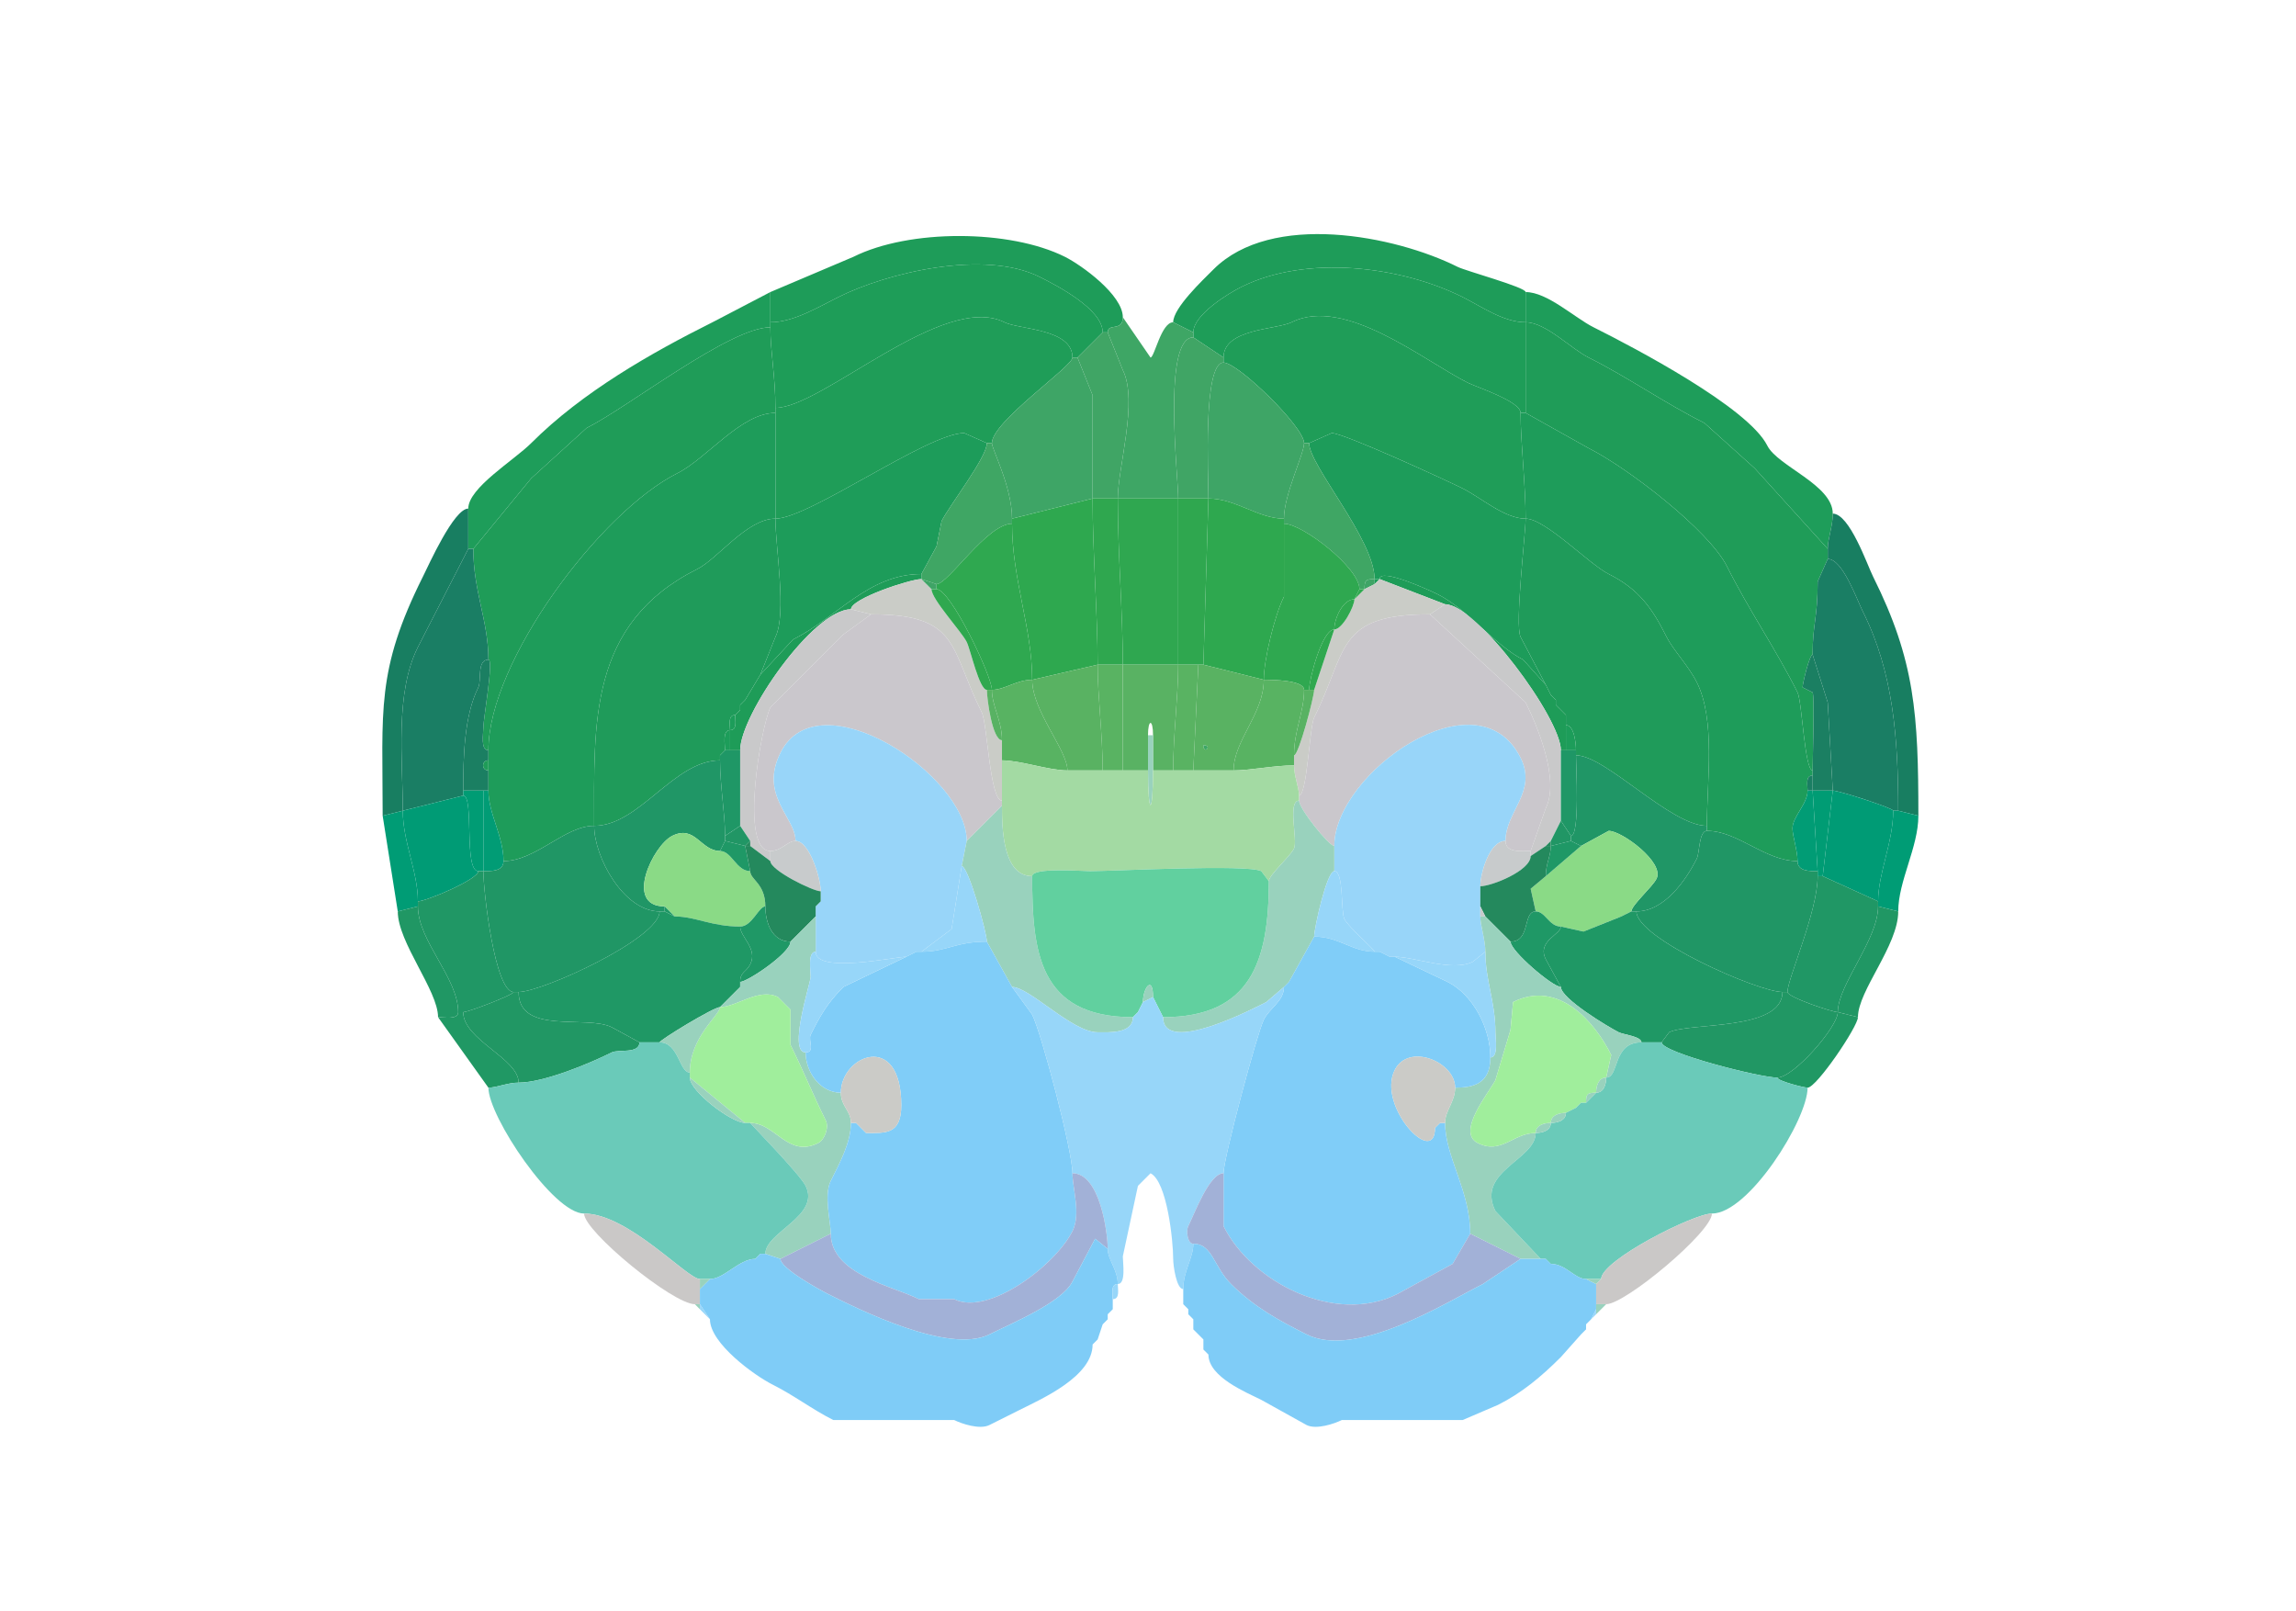 <svg xmlns="http://www.w3.org/2000/svg" viewBox="0 0 456 320"><path fill="#1E9C59" id="MOs1" d="M219 66h1c0-1.916 3-.07 3-3 0-4.421-8.165-10.333-11.5-12-10.952-5.476-30.93-5.535-42 0L153 58v6c4.585 0 9.593-3.047 13.5-5 9.727-4.863 29.033-9.484 40-4 3.165 1.583 12.5 6.35 12.5 11ZM303 64c-4.399 0-8.762-3.131-12.5-5-12.356-6.178-31.102-8.45-44-2-2.565 1.283-9.5 5.52-9.5 9l-4-2c0-2.837 5.875-8.375 8-10.5 11.543-11.543 36.035-6.733 48.5-.5 1.648.824 13.5 4.042 13.5 5v6Z"/><path fill="#1E9D58" id="MOs2/3" d="M213 71h1l5-5c0-4.65-9.335-9.417-12.5-11-10.967-5.484-30.273-.863-40 4-3.907 1.953-8.915 5-13.5 5v1c0 4.832 1 9.854 1 16 9.252 0 33.34-23.08 45.5-17 2.931 1.465 13.5 1.244 13.5 7ZM302 82h1V64c-4.399 0-8.762-3.131-12.5-5-12.356-6.178-31.102-8.45-44-2-2.565 1.283-9.5 5.52-9.5 9v1l6 4c0-5.756 10.569-5.535 13.5-7 10.56-5.28 26.34 7.67 35 12 1.804.902 10.5 3.705 10.5 6Z"/><path fill="#1E9D5A" id="MOp1" d="M93 109h1l11.5-14 11-10c8.263-4.131 28.444-20 36.5-20v-7l-11.5 6c-12.152 6.076-25.844 13.844-36 24-3.426 3.426-12.5 8.876-12.5 13v8ZM364 102c0 2.607-1 4.913-1 7l-14.5-16-10-9c-7.85-3.925-15.229-9.115-23-13-3.522-1.761-8.517-7-12.5-7v-6c4.315 0 9.708 5.104 13.5 7 8.188 4.094 30.711 15.923 34.5 23.5 2.043 4.086 13 7.786 13 13.5Z"/><path fill="#1F9D58" id="MOs5" d="M196 88h1c0-4.26 16-15.204 16-17 0-5.756-10.569-5.535-13.5-7-12.16-6.08-36.248 17-45.5 17v22c6.669 0 30.259-17 37.5-17l4.5 2Z"/><path fill="#3EA665" id="ACAd1" d="M222 99h12c0-4.475-3.176-32 3-32v-1l-4-2c-2.37 0-3.725 7-4.5 7l-5.5-8c0 2.93-3 1.084-3 3l3 7.5c3.081 6.162-1 19.407-1 25.5Z"/><path fill="#1F9D58" id="MOs5" d="m260 88 4.5-2c2.336 0 22.73 9.365 26 11 3.629 1.814 8.311 6 12.5 6 0-6.715-1-15.058-1-21 0-2.295-8.696-5.098-10.5-6-8.66-4.33-24.44-17.28-35-12-2.931 1.465-13.5 1.244-13.5 7v1c2.86 0 16 12.79 16 16h1Z"/><path fill="#1F9C58" id="MOp2/3" d="M360 130c-.632 0-2 5.82-2 6.5l2 1c.403.806 0 13.311 0 15.5-1.598 0-2.092-13.685-3-15.5-4.222-8.444-9.719-16.438-14-25-3.592-7.185-19.75-19.625-27.5-23.5L303 82V64c3.983 0 8.978 5.239 12.5 7 7.771 3.885 15.15 9.075 23 13l10 9 14.5 16v2l-2 4.5c0 7.447-1 8.181-1 14.5ZM97 131c1.111 0-1 11.569-1 13.5 0 1.19-.615 4.5 1 4.5 0-17.691 22.316-47.408 37.5-55 5.923-2.961 12.674-12 19.5-12v-1c0-6.146-1-11.168-1-16-8.056 0-28.237 15.869-36.5 20l-11 10L94 109c0 8.476 3 14.263 3 22Z"/><path fill="#40A565" id="ACAd2/3" d="M217 99h5c0-6.093 4.081-19.338 1-25.5l-3-7.5h-1l-5 5 3 7.5V99ZM234 99h6c0-4.344-1.139-27 3-27v-1l-6-4c-6.176 0-3 27.525-3 32Z"/><path fill="#3EA566" id="ACAd5" d="m217 99-16 4c0-6.293-4-13.772-4-15 0-4.26 16-15.204 16-17h1l3 7.5V99ZM240 99c5.378 0 9.925 4 15 4 0-4.817 4-12.833 4-15 0-3.21-13.14-16-16-16-4.139 0-3 22.656-3 27Z"/><path fill="#1E9C5A" id="MOp5" d="M118 164c-5.851 0-11.569 7-18 7 0-4.938-3-9.431-3-14v-8c0-17.691 22.316-47.408 37.5-55 5.923-2.961 12.674-12 19.5-12v21c-5.618 0-11.457 7.978-15.5 10-21.69 10.845-20.5 30.772-20.5 51ZM339 165c6.178 0 11.516 6 18 6 0-2.147-1-4.993-1-6.5 0-2.29 3-4.85 3-7.5 0-1.048-.473-3 1-3v-1c-1.598 0-2.092-13.685-3-15.5-4.222-8.444-9.719-16.438-14-25-3.592-7.185-19.75-19.625-27.5-23.5L303 82h-1c0 5.942 1 14.285 1 21 3.905 0 12.63 9.065 16.5 11 6.018 3.009 8.665 6.829 11.5 12.5 1.261 2.522 4.402 5.804 6 9 3.755 7.509 2 19.562 2 28.5v1Z"/><path fill="#1D9C5A" id="MOs6a" d="M183 114c-10.515 0-16.777 8.639-25.5 13l-6.5 7 3-7.5c2.287-4.574 0-17.924 0-23.5 6.669 0 30.259-17 37.5-17l4.5 2c0 2.815-7.431 12.362-9 15.5l-1 5-3 5.5ZM274 115c0-2.359 10.149 2.324 11.5 3 6.062 3.031 11.534 10.267 17 13l4.5 5-5-9.5c-1.187-2.373 1-20.689 1-23.5-4.189 0-8.871-4.186-12.5-6-3.27-1.635-23.664-11-26-11l-4.5 2c0 4.403 13 19.193 13 27h1Z"/><path fill="#3FA664" id="ACAd6a" d="m183 115 3 1c2.32 0 10.062-12 15-12v-1c0-6.293-4-13.772-4-15h-1c0 2.815-7.431 12.362-9 15.5l-1 5-3 5.5v1ZM270 117h1c0-1.747.253-2 2-2 0-7.807-13-22.597-13-27h-1c0 2.167-4 10.183-4 15v1c3.681 0 15 8.784 15 13Z"/><path fill="#2EA84F" id="PL5" d="m218 132-13 3c0-10.219-4-19.963-4-31v-1l16-4c0 10.912 1 22.76 1 33Z"/><path fill="#2FA74F" id="PL2/3" d="M218 132h5c0-10.24-1-22.088-1-33h-5c0 10.912 1 22.76 1 33Z"/><path fill="#2FA750" id="PL1" d="M223 132h11V99h-12c0 10.912 1 22.76 1 33Z"/><path fill="#2FA74F" id="PL2/3" d="M238 132h1l1-33h-6v33h4Z"/><path fill="#2EA84F" id="PL5" d="m239 132 12 3c0-4.021 2.165-12.83 4-16.5V103c-5.075 0-9.622-4-15-4l-1 33Z"/><path fill="#187E61" id="SSp-m1" d="m80 161-4 1c0-20.934-1.379-28.742 8-47.5 1.123-2.246 6.144-13.5 9-13.5v8l-10 19.5c-4.62 9.239-3 22.443-3 32.5ZM377 161l4 1c0-20.109-.662-30.824-9-47.5-1.136-2.271-4.665-12.5-8-12.5 0 2.607-1 4.913-1 7v2c2.956 0 5.728 7.957 7 10.5 5.995 11.989 7 24.956 7 39.5Z"/><path fill="#1F9B5A" id="MOp6a" d="M143 151c-9.176 0-16.007 13-25 13 0-20.228-1.19-40.155 20.5-51 4.043-2.022 9.882-10 15.5-10 0 5.576 2.287 18.926 0 23.5l-3 7.5-3 5-1 1v1l-1 1c-1.473 0-1 1.952-1 3-1.579 0-1 2.855-1 4l-1 1v1ZM313 150c5.889 0 18.784 14 26 14 0-8.938 1.755-20.991-2-28.5-1.598-3.196-4.739-6.478-6-9-2.835-5.671-5.482-9.491-11.5-12.5-3.87-1.935-12.595-11-16.5-11 0 2.811-2.187 21.127-1 23.5l5 9.5 1 2 1 1v1l2 2v2c1.638 0 2 3.576 2 5v1Z"/><path fill="#2FA850" id="PL6a" d="M205 135c-3.091 0-5.478 2-8 2 0-2.73-8.21-20-11-20v-1c2.32 0 10.062-12 15-12 0 11.037 4 20.781 4 31ZM259 137h1c0-2.084 2.574-12 5-12 0-2.244 1.725-6 4-6l1-2c0-4.216-11.319-13-15-13v14.5c-1.835 3.67-4 12.479-4 16.5 1.775 0 8 .069 8 2Z"/><path fill="#1A7E64" id="SSp-m2/3" d="m92 158-12 3c0-10.057-1.62-23.261 3-32.5L93 109h1c0 8.476 3 14.263 3 22-2.334 0-1.34 4.181-2 5.5-2.817 5.634-3 13.786-3 20.5v1ZM376 161h1c0-14.544-1.005-27.511-7-39.5-1.272-2.543-4.044-10.5-7-10.5l-2 4.5c0 7.447-1 8.181-1 14.5l3 9.5 1 17.5c1.219 0 12 3.474 12 4Z"/><path fill="#1E9C58" id="MOs6b" d="M145 149h2c0-7.037 14.534-28 22-28 0-2.13 11.823-6 14-6v-1c-10.515 0-16.777 8.639-25.5 13l-6.5 7-3 5-1 1v1l-1 1c0 1.048.473 3-1 3v4ZM310 149h1v-7l-2-2v-1l-1-1-1-2-4.5-5c-5.466-2.733-10.938-9.969-17-13-1.351-.676-11.5-5.359-11.5-3l13 5c6.258 0 23 22.659 23 29Z"/><path fill="#CACCC7" id="cing" d="M199 151v8c-2.412 0-2.906-15.313-4-17.5-6.461-12.921-4.349-19.5-22-19.5l-4-1c0-2.13 11.823-6 14-6l2 2c0 2.014 5.933 8.367 7 10.5.736 1.472 2.483 9.5 4 9.5 0 1.698 1.069 10 3 10v4Z"/><path fill="#3FA466" id="ACAd6b" d="M185 117h1v-1l-3-1 2 2ZM273 116l-2 1c0-1.747.253-2 2-2v1Z"/><path fill="#1E9C58" id="MOs6b" d="m274 115-1 1v-1h1Z"/><path fill="#CACCC7" id="cing" d="M257 152c0 2.124 1 4.436 1 6 1.598 0 2.092-13.685 3-15.5 6.671-13.342 4.238-20.5 23-20.5l3-2-13-5-1 1-2 1-2 2c0 1.417-2.383 6-4 6l-4 12c0 1.346-3.063 13-4 13v2Z"/><path fill="#2FA84F" id="PL6b" d="M196 137h1c0-2.73-8.21-20-11-20h-1c0 2.014 5.933 8.367 7 10.5.736 1.472 2.483 9.5 4 9.5ZM271 117l-2 2 1-2h1ZM269 119c-2.275 0-4 3.756-4 6 1.617 0 4-4.583 4-6Z"/><path fill="#C9C9CA" id="scwm" d="M304 169v1l3-2 1-1 2-4v-14c0-6.341-16.742-29-23-29l-3 2 19 17.5c2.136 4.271 6.866 15.268 4 21l-3 8.5ZM153 169v2l-4-3v-1l-2-3v-15c0-7.037 14.534-28 22-28l4 1-5.5 4-14.5 14.5c-1.823 3.645-6.236 28.5 0 28.5Z"/><path fill="#CAC7CC" id="fa" d="M158 167c-1.624 0-2.75 2-5 2-6.236 0-1.823-24.855 0-28.5l14.5-14.5 5.5-4c17.651 0 15.539 6.579 22 19.5 1.094 2.187 1.588 17.5 4 17.5v1l-7 7c0-13.074-29.447-32.606-37-17.5-4.25 8.5 3 12.803 3 17.5ZM299 167c0 2.461 3.378 2 5 2l3-8.5c2.866-5.732-1.864-16.729-4-21L284 122c-18.762 0-16.329 7.158-23 20.5-.908 1.815-1.402 15.5-3 15.5v1c0 1.597 5.928 9 7 9 0-14.484 28.447-34.607 37-17.5 3.362 6.723-3 10.658-3 16.5Z"/><path fill="#2FA84F" id="PL6b" d="M260 137h1l4-12c-2.426 0-5 9.916-5 12Z"/><path fill="#1B7F62" id="SSp-m4" d="M360 157h4l-1-17.5-3-9.5c-.632 0-2 5.82-2 6.5l2 1c.403.806 0 13.311 0 15.5v4ZM96 157h1v-4c-1.4 0-1.4-2 0-2v-2c-1.615 0-1-3.31-1-4.5 0-1.931 2.111-13.5 1-13.5-2.334 0-1.34 4.181-2 5.5-2.817 5.634-3 13.786-3 20.5h4Z"/><path fill="#59B262" id="ILA5" d="M212 153h7c0-6.967-1-14.681-1-21l-13 3c0 6.219 7 13.965 7 18Z"/><path fill="#59B362" id="ILA2/3" d="M219 153h4v-21h-5c0 6.319 1 14.033 1 21Z"/><path fill="#59B263" id="ILA1" d="M229 153h4c0-6.967 1-14.681 1-21h-11v21h5v-7c0-3.246 1-3.246 1 0v7Z"/><path fill="#59B362" id="ILA2/3" d="M233 153h4l1-21h-4c0 6.319-1 14.033-1 21Z"/><path fill="#59B262" id="ILA5" fill-rule="evenodd" d="M239 148c0 1.93 1.93 0 0 0m-2 5h8c0-5.944 6-11.238 6-18l-12-3h-1l-1 21Z"/><path fill="#58B362" id="ILA6a" d="M199 151c3.686 0 9.257 2 13 2 0-4.035-7-11.781-7-18-3.091 0-5.478 2-8 2 0 3.255 2 6.058 2 10v4ZM257 152c-3.962 0-8.688 1-12 1 0-5.944 6-11.238 6-18 1.775 0 8 .069 8 2 0 4.449-2 8.01-2 13v2Z"/><path fill="#58B263" id="ILA6b" d="M197 137c0 3.255 2 6.058 2 10-1.931 0-3-8.302-3-10h1ZM261 137c0 1.346-3.063 13-4 13 0-4.99 2-8.551 2-13h2Z"/><path fill="#1D9D5A" id="MOp6b" d="m308 138 1 1-1-1ZM148 139l-1 1 1-1ZM309 140l2 2-2-2ZM147 141l-1 1 1-1ZM146 142c-1.473 0-1 1.952-1 3 1.473 0 1-1.952 1-3ZM311 149h2c0-1.424-.362-5-2-5v5ZM144 149h1v-4c-1.579 0-1 2.855-1 4Z"/><path fill="#98D5F9" id="CP" d="M182 189h1l6-4.5 2-12.5 1-5c0-13.074-29.447-32.606-37-17.5-4.25 8.5 3 12.803 3 17.5 2.775 0 5 7.502 5 10v2l-1 1v9c0 4.451 15.763 1 18 1l2-1ZM276 190h1c3.964 0 11.388 3.056 15.5 1l2.5-2c0-2.409-1-5.181-1-7v-6c0-2.453 1.762-9 5-9 0-5.842 6.362-9.777 3-16.5-8.553-17.107-37 3.016-37 17.5v5c1.921 0 1.26 8.021 2 9.5.815 1.63 6 6.066 6 6.5h1l2 1Z"/><path fill="#99D2BD" id="OLF" d="M228 153c0 9.17 1 9.17 1 0v-7h-1v7Z"/><path fill="#3EA666" id="ACAv5" d="M239 148c0 1.93 1.93 0 0 0Z"/><path fill="#1D9D5A" id="MOp6b" d="m144 149-1 1 1-1Z"/><path fill="#1F9766" id="AId6b" d="m147 164-3 2c0-4.425-1-9.961-1-15v-1l1-1h3v15ZM310 163l2 3c1.801 0 1-13.842 1-16v-1h-3v14Z"/><path fill="#209666" id="AId6a" d="M324 181h1c5.536 0 9.839-6.178 12-10.5.557-1.114.41-5.5 2-5.5v-1c-7.216 0-20.111-14-26-14 0 2.158.801 16-1 16v1l2 1 5.5-3c2.627 0 11.112 6.275 9.5 9.5-.834 1.667-5 5.289-5 6.5Z"/><path fill="#1F9C58" id="MOp2/3" d="M97 151c-1.4 0-1.4 2 0 2v-2Z"/><path fill="#209666" id="AId6a" d="M131 181h1v-1c-8.131 0-2.29-12.105 1.5-14 4.571-2.285 5.65 3 9.5 3l1-2v-1c0-4.425-1-9.961-1-15-9.176 0-16.007 13-25 13 0 6.237 5.89 17 13 17Z"/><path fill="#A3DAA3" id="DP" d="M205 174c0-1.777 9.717-1 11.5-1 4.708 0 31.187-1.406 34 0l1.5 2c0-1.211 4.166-4.833 5-6.5.783-1.566-1.35-9.5 1-9.5v-1c0-1.564-1-3.876-1-6-3.962 0-8.688 1-12 1h-16c0 9.17-1 9.17-1 0h-16c-3.743 0-9.314-2-13-2v9c0 4.327.106 14 6 14Z"/><path fill="#1B7E63" id="SSp-m5" d="M359 157h1v-3c-1.473 0-1 1.952-1 3Z"/><path fill="#009C74" id="GU4" d="M95 173h1v-16h-4v1c2.222 0 .043 15 3 15Z"/><path fill="#019C75" id="GU5" d="M100 171c0 2.109-2.534 2-4 2v-16h1c0 4.569 3 9.062 3 14ZM357 171c0 2.109 2.535 2 4 2l-1-16h-1c0 2.65-3 5.21-3 7.5 0 1.507 1 4.353 1 6.5Z"/><path fill="#009C74" id="GU4" d="M361 174h1l2-17h-4l1 16v1Z"/><path fill="#009B75" id="GU2/3" d="m362 174 11 5c0-5.558 3-11.715 3-18 0-.526-10.781-4-12-4l-2 17ZM95 173c0 1.628-10.38 6-12 6 0-5.944-3-11.778-3-18l12-3c2.222 0 .043 15 3 15Z"/><path fill="#99D2BD" id="OLF" d="m255 196-3.5 3c-2.073 1.036-20.5 10.754-20.5 3 17.351 0 21-10.996 21-27 0-1.211 4.166-4.833 5-6.5.783-1.566-1.35-9.5 1-9.5 0 1.597 5.928 9 7 9v5c-1.496 0-4 11.357-4 13l-5 9-1 1ZM201 196c3.432 0 11.978 9 17 9 2.176 0 7 .348 7-3-18.795 0-20-13.189-20-28-5.894 0-6-9.673-6-14l-7 7-1 5c1.313 0 5 13.279 5 15l5 9Z"/><path fill="#009C75" id="GU1" d="m83 180-4 1-3-19 4-1c0 6.222 3 12.056 3 18v1ZM373 180l4 1c0-6.026 4-12.756 4-19l-4-1h-1c0 6.285-3 12.442-3 18v1Z"/><path fill="#219665" id="AIv6b" d="m312 167-4 1v-1l2-4 2 3v1Z"/><path fill="#209665" id="AId5" d="M102 197h1c4.687 0 28-10.649 28-16-7.11 0-13-10.763-13-17-5.851 0-11.569 7-18 7 0 2.109-2.534 2-4 2 0 4.129 2.304 24 6 24Z"/><path fill="#219665" id="AIv6b" d="m149 167-1 1-4-1v-1l3-2 2 3Z"/><path fill="#8ADA86" id="CLA" d="M134 182c4.136 0 7.278 2 13 2 2.359 0 3.698-4 5-4 0-4.561-3-5.284-3-7-2.773 0-3.67-4-6-4-3.85 0-4.929-5.285-9.5-3-3.79 1.895-9.631 14-1.5 14l2 2ZM322 182l-7.5 3-4.5-1c-2.364 0-3.053-3-5-3l-1-4.5 3-2.5 7-6 5.5-3c2.627 0 11.112 6.275 9.5 9.5-.834 1.667-5 5.289-5 6.5l-2 1Z"/><path fill="#209665" id="AId5" d="M354 197h1c0-2.572 6-15.926 6-23v-1c-1.465 0-4 .109-4-2-6.484 0-11.822-6-18-6-1.59 0-1.443 4.386-2 5.5-2.161 4.322-6.464 10.5-12 10.5 0 5.378 24.193 16 29 16Z"/><path fill="#1F9866" id="AIv6a" d="M143 169c2.33 0 3.227 4 6 4l-1-5-4-1-1 2Z"/><path fill="#248A5C" id="ORBl6b" d="M148 168h1v-1l-1 1Z"/><path fill="#C8CBCC" id="ec" d="M153 171c0 1.839 8.481 6 10 6 0-2.498-2.225-10-5-10-1.624 0-2.75 2-5 2v2ZM304 170c0 2.915-7.775 6-10 6 0-2.453 1.762-9 5-9 0 2.461 3.378 2 5 2v1Z"/><path fill="#248A5C" id="ORBl6b" d="M307 168h1v-1l-1 1Z"/><path fill="#1F9866" id="AIv6a" d="m314 168-7 6c0-2.488 1-3.99 1-6l4-1 2 1Z"/><path fill="#24895D" id="ORBl6a" d="m162 182-5 5c-3.778 0-5-3.981-5-7 0-4.561-3-5.284-3-7l-1-5h1l4 3c0 1.839 8.481 6 10 6v2l-1 1v2ZM295 182l5 5c4.042 0 2.371-6 5-6l-1-4.5 3-2.5c0-2.488 1-3.99 1-6h-1l-3 2c0 2.915-7.775 6-10 6v4l1 2Z"/><path fill="#97D6F9" id="STR" d="M196 187c-6.291 0-7.9 2-13 2l6-4.5 2-12.5c1.313 0 5 13.279 5 15Z"/><path fill="#209765" id="AId2/3" d="M91 201h1c1.01 0 10-3.433 10-4-3.696 0-6-19.871-6-24h-1c0 1.628-10.38 6-12 6v1c0 6.895 8 14.192 8 21Z"/><path fill="#61D09F" id="TTd" d="m226 201-1 1c-18.795 0-20-13.189-20-28 0-1.777 9.717-1 11.5-1 4.708 0 31.187-1.406 34 0l1.5 2c0 16.004-3.649 27-21 27l-2-4c0-4.427-2-1.868-2 1l-1 2Z"/><path fill="#97D6F9" id="STR" d="M261 186c4.922 0 7.494 3 12 3 0-.434-5.185-4.87-6-6.5-.74-1.479-.079-9.5-2-9.5-1.496 0-4 11.357-4 13Z"/><path fill="#209765" id="AId2/3" d="M355 197c0 1.018 8.863 4 10 4 0-5.448 8-14.363 8-21v-1l-11-5h-1c0 7.074-6 20.428-6 23Z"/><path fill="#C8CBCC" id="ec" d="m163 179-1 1 1-1Z"/><path fill="#209764" id="AId1" d="M91 201c0 1.579-2.855 1-4 1 0-5.291-8-14.831-8-21l4-1c0 6.895 8 14.192 8 21Z"/><path fill="#1F9866" id="AIv6a" d="m132 181 2 1-2-2v1ZM157 187c0 2.262-8.581 8-10 8 0-2.029 1.191-1.881 2-3.5 1.558-3.117-2-5.401-2-7.5 2.359 0 3.698-4 5-4 0 3.019 1.222 7 5 7Z"/><path fill="#C8CBCC" id="ec" d="M294 182h1l-1-2v2Z"/><path fill="#209764" id="AId1" d="m365 201 4 1c0-5.256 8-14.221 8-21l-4-1c0 6.637-8 15.552-8 21Z"/><path fill="#1F9865" id="AIv5" d="M127 207h4c0-.46 10.755-7 12-7l3-3 1-1v-1c0-2.029 1.191-1.881 2-3.5 1.558-3.117-2-5.401-2-7.5-5.722 0-8.864-2-13-2l-2-1h-1c0 5.351-23.313 16-28 16 0 8.605 13.482 4.491 18.5 7l5.5 3Z"/><path fill="#1F9866" id="AIv6a" d="M300 187c0 1.875 8.374 9 10 9l-3-5.5c-1.811-3.622 3-4.894 3-6.5-2.364 0-3.053-3-5-3-2.629 0-.958 6-5 6ZM324 181l-2 1 2-1Z"/><path fill="#1F9865" id="AIv5" d="M326 207h4l1.5-2c4.014-2.007 22.5-.204 22.5-8-4.807 0-29-10.622-29-16h-1l-2 1-7.5 3-4.5-1c0 1.606-4.811 2.878-3 6.5l3 5.5c0 2.299 9.527 8.013 11.5 9 .93.465 4.5.817 4.5 2Z"/><path fill="#99D2BD" id="OLF" d="m152 249 3 1 10-5c0-2.267-1.43-7.639 0-10.5 1.671-3.342 4-7.576 4-11.5 0-2.447-2-3.28-2-6-4.143 0-7-4.134-7-8-3.568 0 1-13.904 1-15 0-1.235-.643-5 1-5v-7l-5 5c0 2.262-8.581 8-10 8v1l-1 1-3 3c3.253 0 7.725-3.888 11.5-2l2.5 2.5v7c2.467 4.934 4.509 10.018 7 15 .686 1.372-.22 3.86-1.5 4.5-6.017 3.008-8.48-4-13.5-4 0 .139 9.811 10.122 11 12.5 2.995 5.99-8 9.144-8 13.5ZM302 250h4l-9-9.5c-3.933-7.866 8-10.173 8-15.5-4.485 0-6.807 4.347-11.5 2-4.375-2.187 2.313-10.127 3.5-12.5l3-10 .5-5.5c9.033-4.517 16.224 3.947 19.5 10.5l-1 4.5c2.631 0 1.197-7 7-7 0-1.183-3.57-1.535-4.5-2-1.973-.987-11.5-6.701-11.5-9-1.626 0-10-7.125-10-9l-5-5h-1c0 1.819 1 4.591 1 7 0 5.752 2 9.904 2 16 0 1.235.643 5-1 5 0 5.272-3.45 6-7 6 0 2.805-2 4.541-2 7 0 6.711 5 13.482 5 22l10 5Z"/><path fill="#80CDF8" id="ACB" d="M213 233c0 3.047 1.717 8.065 0 11.5-3.346 6.692-16.636 16.932-23.5 13.5h-7c-5.109-2.555-17.5-4.93-17.5-13 0-2.267-1.43-7.639 0-10.5 1.671-3.342 4-7.576 4-11.5h1l2 2c3.795 0 7 .39 7-5.5 0-14.852-12-9.925-12-2.5-4.143 0-7-4.134-7-8 1.951 0 .477-2.454 1-3.5 1.83-3.66 3.262-6.262 6.5-9.5l12.5-6 2-1h1c5.1 0 6.709-2 13-2l5 9 4 5.5c1.855 3.71 8 27.053 8 31.5ZM243 233v10.5c5.613 11.226 22.205 19.647 34.5 13.5l11-6 3.5-6c0-8.518-5-15.289-5-22h-1l-1 1c0 7.96-11.593-4.314-8-11.5 2.74-5.479 12-1.636 12 3.5 3.55 0 7-.728 7-6 0-5.898-3.51-12.505-8.5-15l-10.5-5h-1l-2-1h-1c-4.506 0-7.078-3-12-3l-5 9-1 1c0 2.827-2.831 4.163-4 6.5-1.317 2.635-8 27.511-8 30.5Z"/><path fill="#97D6F9" id="STR" d="m180 190-12.5 6c-3.238 3.238-4.67 5.84-6.5 9.5-.523 1.046.951 3.5-1 3.5-3.568 0 1-13.904 1-15 0-1.235-.643-5 1-5 0 4.451 15.763 1 18 1ZM182 189l-2 1 2-1ZM274 189l2 1-2-1ZM277 190l10.5 5c4.99 2.495 8.5 9.102 8.5 15 1.643 0 1-3.765 1-5 0-6.096-2-10.248-2-16l-2.5 2c-4.112 2.056-11.536-1-15.5-1Z"/><path fill="#99D2BD" id="OLF" d="m229 198-2 1c0-2.868 2-5.427 2-1Z"/><path fill="#97D6F9" id="STR" d="m256 195-1 1 1-1Z"/><path fill="#1F9866" id="AIv6a" d="m147 196-1 1 1-1Z"/><path fill="#97D6F9" id="STR" d="M222 255c1.665 0 1-4.222 1-5.5l3-14 2.5-2.5c3.289 1.644 4.5 13.419 4.5 17 0 1.357.647 6 2 6 0-3.618 2-6.154 2-9-1.156 0-1.472-2.555-1-3.5 1.276-2.551 4.186-10.5 7-10.5 0-2.989 6.683-27.865 8-30.5 1.169-2.337 4-3.673 4-6.5l-3.5 3c-2.073 1.036-20.5 10.754-20.5 3l-2-4-2 1-1 2-1 1c0 3.348-4.824 3-7 3-5.022 0-13.568-9-17-9l4 5.5c1.855 3.71 8 27.053 8 31.5 5.487 0 7 11.928 7 15 0 2.16 2 4.167 2 7Z"/><path fill="#219764" id="AIv2/3" d="M127 207c0 2.334-4.181 1.341-5.5 2-4.46 2.23-13.543 6-18.5 6 0-4.803-11-8.489-11-14 1.01 0 10-3.433 10-4h1c0 8.605 13.482 4.491 18.5 7l5.5 3ZM330 207c0 2.02 19.509 7 23 7 3.205 0 12-10.045 12-13-1.137 0-10-2.982-10-4h-1c0 7.796-18.486 5.993-22.5 8l-1.5 2Z"/><path fill="#A0EE9C" id="EPd" d="M148 223h1c5.02 0 7.483 7.008 13.5 4 1.28-.64 2.186-3.128 1.5-4.5-2.491-4.982-4.533-10.066-7-15v-7l-2.5-2.5c-3.775-1.888-8.247 2-11.5 2 0 1.566-6 5.882-6 13v1l11 9ZM308 223c-1.238 0-3 .423-3 2-4.485 0-6.807 4.347-11.5 2-4.375-2.187 2.313-10.127 3.5-12.5l3-10 .5-5.5c9.033-4.517 16.224 3.947 19.5 10.5l-1 4.5c-1.577 0-2 1.762-2 3-1.747 0-2 .253-2 2h-1l-1 1-2 1c-1.238 0-3 .423-3 2Z"/><path fill="#99D2BD" id="OLF" d="M131 207c3.795 0 3.903 6 6 6 0-7.118 6-11.434 6-13-1.245 0-12 6.54-12 7Z"/><path fill="#209864" id="AIv1" d="M103 215c-2.124 0-4.436 1-6 1l-10-14c1.145 0 4 .579 4-1h1c0 5.511 11 9.197 11 14Z"/><path fill="#99D2BD" id="OLF" d="m226 201-1 1 1-1Z"/><path fill="#209864" id="AIv1" d="M353 214c0 .675 5.294 2 6 2 1.785 0 10-12.155 10-14l-4-1c0 2.955-8.795 13-12 13Z"/><path fill="#6ACAB9" id="PIR" d="M139 254h2c2.799 0 5.826-4 9-4l1-1h1c0-4.356 10.995-7.51 8-13.5-1.189-2.378-11-12.361-11-12.5h-1c-2.75 0-11-6.325-11-9v-1c-2.097 0-2.205-6-6-6h-4c0 2.334-4.181 1.341-5.5 2-4.46 2.23-13.543 6-18.5 6-2.124 0-4.436 1-6 1 0 5.705 12.888 25 19 25 8.727 0 20.487 13 23 13ZM315 254h3c0-3.708 18.384-13 22-13 7.318 0 19-18.694 19-25-.706 0-6-1.325-6-2-3.491 0-23-4.98-23-7h-4c-5.803 0-4.369 7-7 7 0 1.238-.423 3-2 3l-2 2h-1l-1 1-2 1c0 1.577-1.762 2-3 2 0 1.577-1.762 2-3 2 0 5.327-11.933 7.634-8 15.5l9 9.5h1l1 1c2.971 0 4.768 3 7 3Z"/><path fill="#CBCBC7" id="aco" d="m170 223 2 2c3.795 0 7 .39 7-5.5 0-14.852-12-9.925-12-2.5 0 2.72 2 3.553 2 6h1ZM286 223h1c0-2.459 2-4.195 2-7 0-5.136-9.26-8.979-12-3.5-3.593 7.186 8 19.46 8 11.5l1-1Z"/><path fill="#99D2BD" id="OLF" d="m137 214 11 9c-2.75 0-11-6.325-11-9ZM319 214c-1.577 0-2 1.762-2 3 1.577 0 2-1.762 2-3ZM317 217c-1.747 0-2 .253-2 2l2-2ZM314 219l-1 1 1-1ZM313 220l-2 1 2-1ZM311 221c-1.238 0-3 .423-3 2 1.238 0 3-.423 3-2ZM170 223l2 2-2-2ZM286 223l-1 1 1-1ZM308 223c-1.238 0-3 .423-3 2 1.238 0 3-.423 3-2Z"/><path fill="#A2B1D7" id="SI" d="m220 248-2.5-2-4.5 8.5c-2.081 4.163-12.063 8.282-16.5 10.5-7.993 3.996-25.944-4.972-32-8-1.621-.811-9.5-5.116-9.5-7l10-5c0 8.07 12.391 10.445 17.5 13h7c6.864 3.432 20.154-6.808 23.5-13.5 1.717-3.435 0-8.453 0-11.5 5.487 0 7 11.928 7 15ZM237 247c3.796 0 3.987 4.487 7.5 8 4.565 4.565 9.643 7.322 15 10 9.856 4.928 27.734-6.367 35-10l7.5-5-10-5-3.5 6-11 6c-12.295 6.147-28.887-2.274-34.5-13.5V233c-2.814 0-5.724 7.949-7 10.5-.472.945-.156 3.5 1 3.5Z"/><path fill="#CAC8C7" id="lot" d="M138 259h1v-5c-2.513 0-14.273-13-23-13 0 3.556 17.654 18 22 18ZM317 259h2c3.808 0 21-14.369 21-18-3.616 0-22 9.292-22 13l-1 1v4Z"/><path fill="#7FCCF7" id="OT" d="m218 266-1 1c0 6.358-10.061 10.781-14.5 13l-6 3c-1.927.964-5.545-.272-7-1h-24c-4.132-2.066-7.806-4.903-12-7-3.644-1.822-12.5-8.215-12.5-13l-2-3v-3l2-2c2.799 0 5.826-4 9-4l1-1h1l3 1c0 1.884 7.879 6.189 9.5 7 6.056 3.028 24.007 11.996 32 8 4.437-2.218 14.419-6.337 16.5-10.5l4.5-8.5 2.5 2c0 2.16 2 4.167 2 7-1.473 0-1 1.952-1 3v2l-1 1v1l-1 1-1 3ZM239 268l1 1c0 4.456 7.523 7.511 10.5 9l9 5c1.927.964 5.545-.272 7-1h24l7-3c4.66-2.33 8.52-5.52 12.5-9.5l4-4.5 1-1v-1l1-1 1-2v-5l-2-1c-2.232 0-4.029-3-7-3l-1-1h-5l-7.5 5c-7.266 3.633-25.144 14.928-35 10-5.357-2.678-10.435-5.435-15-10-3.513-3.513-3.704-8-7.5-8 0 2.846-2 5.382-2 9v3l1 1v1l1 1v2l2 2v2Z"/><path fill="#99D2BD" id="OLF" d="m151 249-1 1 1-1ZM307 250l1 1-1-1ZM141 254l-2 2v-2h2ZM318 254l-1 1-2-1h3Z"/><path fill="#97D6F9" id="STR" d="M222 255c-1.473 0-1 1.952-1 3 1.473 0 1-1.952 1-3Z"/><path fill="#99D2BD" id="OLF" d="M139 259v1l-1-1h1Z"/><path fill="#97D6F9" id="STR" d="m139 260 2 2-2-3v1ZM235 259l1 1-1-1Z"/><path fill="#99D2BD" id="OLF" d="M317 260v1l2-2h-2v1Z"/><path fill="#97D6F9" id="STR" d="m221 260-1 1 1-1ZM317 261l-1 1 1-2v1ZM236 261l1 1-1-1ZM220 262l-1 1 1-1ZM316 262l-1 1 1-1ZM237 264l2 2-2-2ZM315 264l-1 1 1-1ZM218 266l-1 1 1-1ZM239 268l1 1-1-1Z"/></svg>
